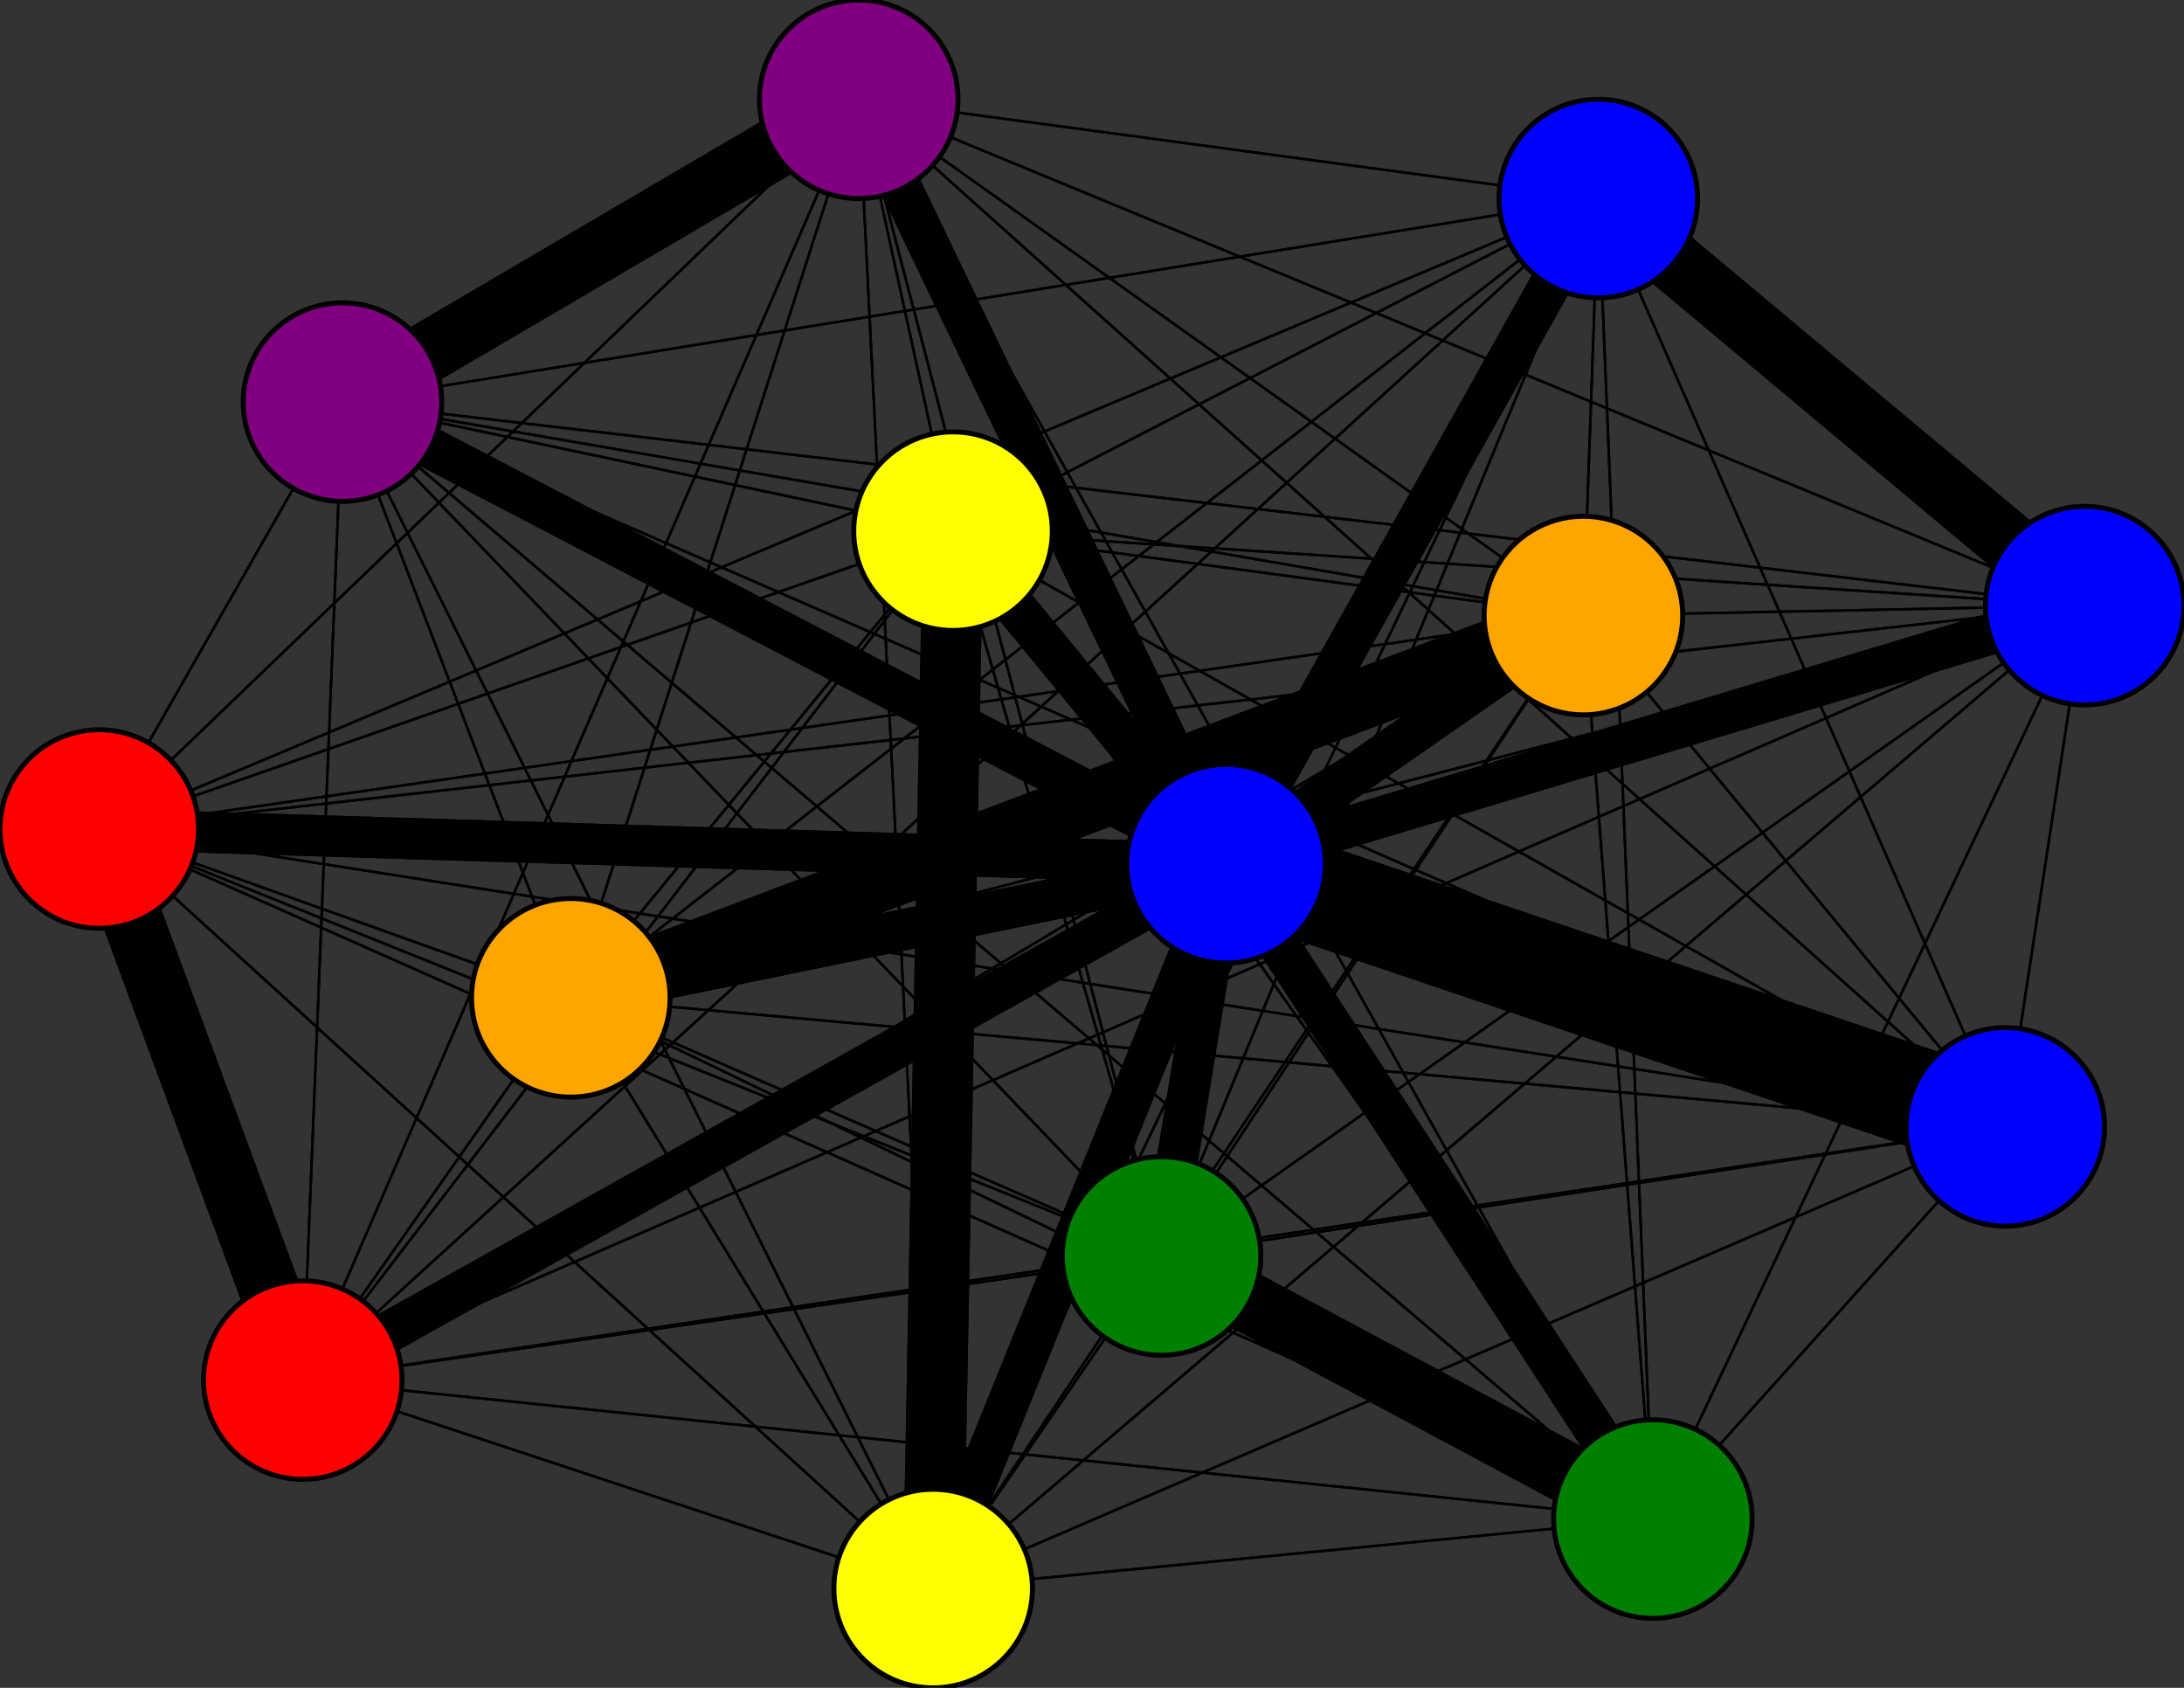 <svg width="440" height="340" xmlns="http://www.w3.org/2000/svg">
<rect width="100%" height="100%" fill="#333333" stroke="none"/>
<path stroke-width="20.0" stroke="black" d="M 247 174 404 227"/>
<path stroke-width="0.5" stroke="black" d="M 322 40 188 320"/>
<path stroke-width="8.3" stroke="black" d="M 20 167 247 174"/>
<path stroke-width="0.5" stroke="black" d="M 20 167 404 227"/>
<path stroke-width="0.5" stroke="black" d="M 20 167 173 20"/>
<path stroke-width="0.5" stroke="black" d="M 20 167 192 107"/>
<path stroke-width="0.5" stroke="black" d="M 20 167 319 124"/>
<path stroke-width="0.5" stroke="black" d="M 20 167 234 253"/>
<path stroke-width="12.2" stroke="black" d="M 20 167 61 278"/>
<path stroke-width="0.5" stroke="black" d="M 322 40 69 81"/>
<path stroke-width="0.5" stroke="black" d="M 20 167 420 122"/>
<path stroke-width="0.5" stroke="black" d="M 20 167 333 306"/>
<path stroke-width="0.5" stroke="black" d="M 20 167 115 201"/>
<path stroke-width="0.5" stroke="black" d="M 20 167 69 81"/>
<path stroke-width="0.5" stroke="black" d="M 20 167 188 320"/>
<path stroke-width="8.3" stroke="black" d="M 333 306 247 174"/>
<path stroke-width="0.5" stroke="black" d="M 333 306 404 227"/>
<path stroke-width="0.5" stroke="black" d="M 333 306 173 20"/>
<path stroke-width="0.5" stroke="black" d="M 333 306 192 107"/>
<path stroke-width="0.5" stroke="black" d="M 20 167 322 40"/>
<path stroke-width="0.5" stroke="black" d="M 322 40 115 201"/>
<path stroke-width="0.5" stroke="black" d="M 322 40 333 306"/>
<path stroke-width="0.5" stroke="black" d="M 322 40 20 167"/>
<path stroke-width="0.5" stroke="black" d="M 420 122 173 20"/>
<path stroke-width="0.5" stroke="black" d="M 420 122 192 107"/>
<path stroke-width="0.5" stroke="black" d="M 420 122 319 124"/>
<path stroke-width="0.5" stroke="black" d="M 420 122 234 253"/>
<path stroke-width="0.5" stroke="black" d="M 420 122 61 278"/>
<path stroke-width="12.2" stroke="black" d="M 420 122 322 40"/>
<path stroke-width="0.5" stroke="black" d="M 420 122 20 167"/>
<path stroke-width="0.5" stroke="black" d="M 420 122 333 306"/>
<path stroke-width="0.5" stroke="black" d="M 420 122 115 201"/>
<path stroke-width="0.5" stroke="black" d="M 420 122 69 81"/>
<path stroke-width="0.5" stroke="black" d="M 420 122 188 320"/>
<path stroke-width="8.3" stroke="black" d="M 322 40 247 174"/>
<path stroke-width="0.5" stroke="black" d="M 322 40 404 227"/>
<path stroke-width="0.5" stroke="black" d="M 322 40 173 20"/>
<path stroke-width="0.5" stroke="black" d="M 322 40 192 107"/>
<path stroke-width="0.5" stroke="black" d="M 322 40 319 124"/>
<path stroke-width="0.5" stroke="black" d="M 322 40 234 253"/>
<path stroke-width="0.5" stroke="black" d="M 322 40 61 278"/>
<path stroke-width="12.2" stroke="black" d="M 322 40 420 122"/>
<path stroke-width="0.5" stroke="black" d="M 333 306 319 124"/>
<path stroke-width="12.2" stroke="black" d="M 333 306 234 253"/>
<path stroke-width="0.5" stroke="black" d="M 333 306 61 278"/>
<path stroke-width="0.5" stroke="black" d="M 333 306 420 122"/>
<path stroke-width="0.5" stroke="black" d="M 69 81 234 253"/>
<path stroke-width="0.5" stroke="black" d="M 69 81 61 278"/>
<path stroke-width="0.5" stroke="black" d="M 69 81 420 122"/>
<path stroke-width="0.5" stroke="black" d="M 69 81 322 40"/>
<path stroke-width="0.5" stroke="black" d="M 69 81 20 167"/>
<path stroke-width="0.5" stroke="black" d="M 69 81 333 306"/>
<path stroke-width="0.5" stroke="black" d="M 69 81 115 201"/>
<path stroke-width="0.5" stroke="black" d="M 69 81 188 320"/>
<path stroke-width="8.3" stroke="black" d="M 188 320 247 174"/>
<path stroke-width="0.5" stroke="black" d="M 188 320 404 227"/>
<path stroke-width="0.5" stroke="black" d="M 188 320 173 20"/>
<path stroke-width="12.2" stroke="black" d="M 188 320 192 107"/>
<path stroke-width="0.5" stroke="black" d="M 188 320 319 124"/>
<path stroke-width="0.5" stroke="black" d="M 188 320 234 253"/>
<path stroke-width="0.5" stroke="black" d="M 188 320 61 278"/>
<path stroke-width="0.5" stroke="black" d="M 188 320 420 122"/>
<path stroke-width="0.5" stroke="black" d="M 188 320 322 40"/>
<path stroke-width="0.5" stroke="black" d="M 188 320 20 167"/>
<path stroke-width="0.5" stroke="black" d="M 188 320 333 306"/>
<path stroke-width="0.5" stroke="black" d="M 69 81 319 124"/>
<path stroke-width="0.5" stroke="black" d="M 420 122 404 227"/>
<path stroke-width="0.5" stroke="black" d="M 69 81 192 107"/>
<path stroke-width="0.5" stroke="black" d="M 69 81 404 227"/>
<path stroke-width="0.5" stroke="black" d="M 333 306 322 40"/>
<path stroke-width="0.5" stroke="black" d="M 333 306 20 167"/>
<path stroke-width="0.5" stroke="black" d="M 333 306 115 201"/>
<path stroke-width="0.5" stroke="black" d="M 333 306 69 81"/>
<path stroke-width="0.5" stroke="black" d="M 333 306 188 320"/>
<path stroke-width="8.3" stroke="black" d="M 115 201 247 174"/>
<path stroke-width="0.5" stroke="black" d="M 115 201 404 227"/>
<path stroke-width="0.5" stroke="black" d="M 115 201 173 20"/>
<path stroke-width="0.5" stroke="black" d="M 115 201 192 107"/>
<path stroke-width="12.2" stroke="black" d="M 115 201 319 124"/>
<path stroke-width="0.5" stroke="black" d="M 115 201 234 253"/>
<path stroke-width="0.5" stroke="black" d="M 115 201 61 278"/>
<path stroke-width="0.5" stroke="black" d="M 115 201 420 122"/>
<path stroke-width="0.5" stroke="black" d="M 115 201 322 40"/>
<path stroke-width="0.5" stroke="black" d="M 115 201 20 167"/>
<path stroke-width="0.5" stroke="black" d="M 115 201 333 306"/>
<path stroke-width="0.5" stroke="black" d="M 115 201 69 81"/>
<path stroke-width="0.5" stroke="black" d="M 115 201 188 320"/>
<path stroke-width="8.3" stroke="black" d="M 69 81 247 174"/>
<path stroke-width="12.2" stroke="black" d="M 69 81 173 20"/>
<path stroke-width="8.3" stroke="black" d="M 420 122 247 174"/>
<path stroke-width="0.5" stroke="black" d="M 61 278 188 320"/>
<path stroke-width="0.5" stroke="black" d="M 61 278 69 81"/>
<path stroke-width="0.5" stroke="black" d="M 404 227 69 81"/>
<path stroke-width="0.5" stroke="black" d="M 404 227 188 320"/>
<path stroke-width="8.3" stroke="black" d="M 173 20 247 174"/>
<path stroke-width="0.5" stroke="black" d="M 173 20 404 227"/>
<path stroke-width="0.5" stroke="black" d="M 173 20 192 107"/>
<path stroke-width="0.5" stroke="black" d="M 173 20 319 124"/>
<path stroke-width="0.5" stroke="black" d="M 173 20 234 253"/>
<path stroke-width="0.5" stroke="black" d="M 173 20 61 278"/>
<path stroke-width="0.5" stroke="black" d="M 173 20 420 122"/>
<path stroke-width="0.5" stroke="black" d="M 173 20 322 40"/>
<path stroke-width="0.5" stroke="black" d="M 173 20 20 167"/>
<path stroke-width="0.5" stroke="black" d="M 173 20 333 306"/>
<path stroke-width="0.5" stroke="black" d="M 173 20 115 201"/>
<path stroke-width="12.2" stroke="black" d="M 173 20 69 81"/>
<path stroke-width="0.5" stroke="black" d="M 173 20 188 320"/>
<path stroke-width="8.3" stroke="black" d="M 192 107 247 174"/>
<path stroke-width="0.5" stroke="black" d="M 192 107 404 227"/>
<path stroke-width="0.5" stroke="black" d="M 192 107 173 20"/>
<path stroke-width="0.5" stroke="black" d="M 192 107 319 124"/>
<path stroke-width="0.5" stroke="black" d="M 404 227 115 201"/>
<path stroke-width="0.5" stroke="black" d="M 192 107 234 253"/>
<path stroke-width="0.5" stroke="black" d="M 404 227 333 306"/>
<path stroke-width="0.5" stroke="black" d="M 404 227 322 40"/>
<path stroke-width="8.3" stroke="black" d="M 247 174 173 20"/>
<path stroke-width="8.3" stroke="black" d="M 247 174 192 107"/>
<path stroke-width="8.3" stroke="black" d="M 247 174 319 124"/>
<path stroke-width="8.3" stroke="black" d="M 247 174 234 253"/>
<path stroke-width="8.3" stroke="black" d="M 247 174 61 278"/>
<path stroke-width="8.3" stroke="black" d="M 247 174 420 122"/>
<path stroke-width="8.3" stroke="black" d="M 247 174 322 40"/>
<path stroke-width="8.3" stroke="black" d="M 247 174 20 167"/>
<path stroke-width="8.3" stroke="black" d="M 247 174 333 306"/>
<path stroke-width="8.3" stroke="black" d="M 247 174 115 201"/>
<path stroke-width="8.3" stroke="black" d="M 247 174 69 81"/>
<path stroke-width="8.3" stroke="black" d="M 247 174 188 320"/>
<path stroke-width="20.0" stroke="black" d="M 404 227 247 174"/>
<path stroke-width="0.5" stroke="black" d="M 404 227 173 20"/>
<path stroke-width="0.5" stroke="black" d="M 404 227 192 107"/>
<path stroke-width="0.5" stroke="black" d="M 404 227 319 124"/>
<path stroke-width="0.5" stroke="black" d="M 404 227 234 253"/>
<path stroke-width="0.5" stroke="black" d="M 404 227 61 278"/>
<path stroke-width="0.5" stroke="black" d="M 404 227 420 122"/>
<path stroke-width="0.5" stroke="black" d="M 404 227 20 167"/>
<path stroke-width="0.5" stroke="black" d="M 188 320 115 201"/>
<path stroke-width="0.5" stroke="black" d="M 192 107 61 278"/>
<path stroke-width="0.5" stroke="black" d="M 192 107 322 40"/>
<path stroke-width="0.5" stroke="black" d="M 234 253 61 278"/>
<path stroke-width="0.5" stroke="black" d="M 234 253 420 122"/>
<path stroke-width="0.5" stroke="black" d="M 234 253 322 40"/>
<path stroke-width="0.5" stroke="black" d="M 234 253 20 167"/>
<path stroke-width="12.2" stroke="black" d="M 234 253 333 306"/>
<path stroke-width="0.5" stroke="black" d="M 234 253 115 201"/>
<path stroke-width="0.5" stroke="black" d="M 234 253 69 81"/>
<path stroke-width="0.5" stroke="black" d="M 234 253 188 320"/>
<path stroke-width="8.3" stroke="black" d="M 61 278 247 174"/>
<path stroke-width="0.5" stroke="black" d="M 61 278 404 227"/>
<path stroke-width="0.5" stroke="black" d="M 61 278 173 20"/>
<path stroke-width="0.5" stroke="black" d="M 61 278 192 107"/>
<path stroke-width="0.5" stroke="black" d="M 61 278 319 124"/>
<path stroke-width="0.5" stroke="black" d="M 61 278 234 253"/>
<path stroke-width="0.5" stroke="black" d="M 61 278 420 122"/>
<path stroke-width="0.5" stroke="black" d="M 61 278 322 40"/>
<path stroke-width="12.2" stroke="black" d="M 61 278 20 167"/>
<path stroke-width="0.5" stroke="black" d="M 61 278 333 306"/>
<path stroke-width="0.5" stroke="black" d="M 61 278 115 201"/>
<path stroke-width="0.5" stroke="black" d="M 234 253 319 124"/>
<path stroke-width="0.5" stroke="black" d="M 192 107 420 122"/>
<path stroke-width="0.5" stroke="black" d="M 234 253 192 107"/>
<path stroke-width="0.5" stroke="black" d="M 234 253 404 227"/>
<path stroke-width="0.5" stroke="black" d="M 192 107 20 167"/>
<path stroke-width="0.5" stroke="black" d="M 192 107 333 306"/>
<path stroke-width="0.5" stroke="black" d="M 192 107 115 201"/>
<path stroke-width="0.5" stroke="black" d="M 192 107 69 81"/>
<path stroke-width="12.2" stroke="black" d="M 192 107 188 320"/>
<path stroke-width="8.3" stroke="black" d="M 319 124 247 174"/>
<path stroke-width="0.5" stroke="black" d="M 319 124 404 227"/>
<path stroke-width="0.5" stroke="black" d="M 319 124 173 20"/>
<path stroke-width="0.5" stroke="black" d="M 319 124 192 107"/>
<path stroke-width="0.5" stroke="black" d="M 319 124 234 253"/>
<path stroke-width="0.5" stroke="black" d="M 319 124 61 278"/>
<path stroke-width="0.5" stroke="black" d="M 319 124 420 122"/>
<path stroke-width="0.5" stroke="black" d="M 319 124 322 40"/>
<path stroke-width="0.5" stroke="black" d="M 319 124 20 167"/>
<path stroke-width="0.5" stroke="black" d="M 319 124 333 306"/>
<path stroke-width="12.2" stroke="black" d="M 319 124 115 201"/>
<path stroke-width="0.5" stroke="black" d="M 319 124 69 81"/>
<path stroke-width="0.5" stroke="black" d="M 319 124 188 320"/>
<path stroke-width="8.3" stroke="black" d="M 234 253 247 174"/>
<path stroke-width="0.5" stroke="black" d="M 234 253 173 20"/>
<path stroke-width="0.5" stroke="black" d="M 188 320 69 81"/>
<circle cx="247" cy="174" r="20.0" style="fill:blue;stroke:black;stroke-width:1.0"/>
<circle cx="404" cy="227" r="20.0" style="fill:blue;stroke:black;stroke-width:1.0"/>
<circle cx="173" cy="20" r="20.0" style="fill:purple;stroke:black;stroke-width:1.0"/>
<circle cx="192" cy="107" r="20.0" style="fill:yellow;stroke:black;stroke-width:1.0"/>
<circle cx="319" cy="124" r="20.0" style="fill:orange;stroke:black;stroke-width:1.0"/>
<circle cx="234" cy="253" r="20.0" style="fill:green;stroke:black;stroke-width:1.0"/>
<circle cx="61" cy="278" r="20.0" style="fill:red;stroke:black;stroke-width:1.0"/>
<circle cx="420" cy="122" r="20.0" style="fill:blue;stroke:black;stroke-width:1.0"/>
<circle cx="322" cy="40" r="20.0" style="fill:blue;stroke:black;stroke-width:1.0"/>
<circle cx="20" cy="167" r="20.0" style="fill:red;stroke:black;stroke-width:1.0"/>
<circle cx="333" cy="306" r="20.0" style="fill:green;stroke:black;stroke-width:1.0"/>
<circle cx="115" cy="201" r="20.0" style="fill:orange;stroke:black;stroke-width:1.0"/>
<circle cx="69" cy="81" r="20.0" style="fill:purple;stroke:black;stroke-width:1.0"/>
<circle cx="188" cy="320" r="20.0" style="fill:yellow;stroke:black;stroke-width:1.0"/>
</svg>
